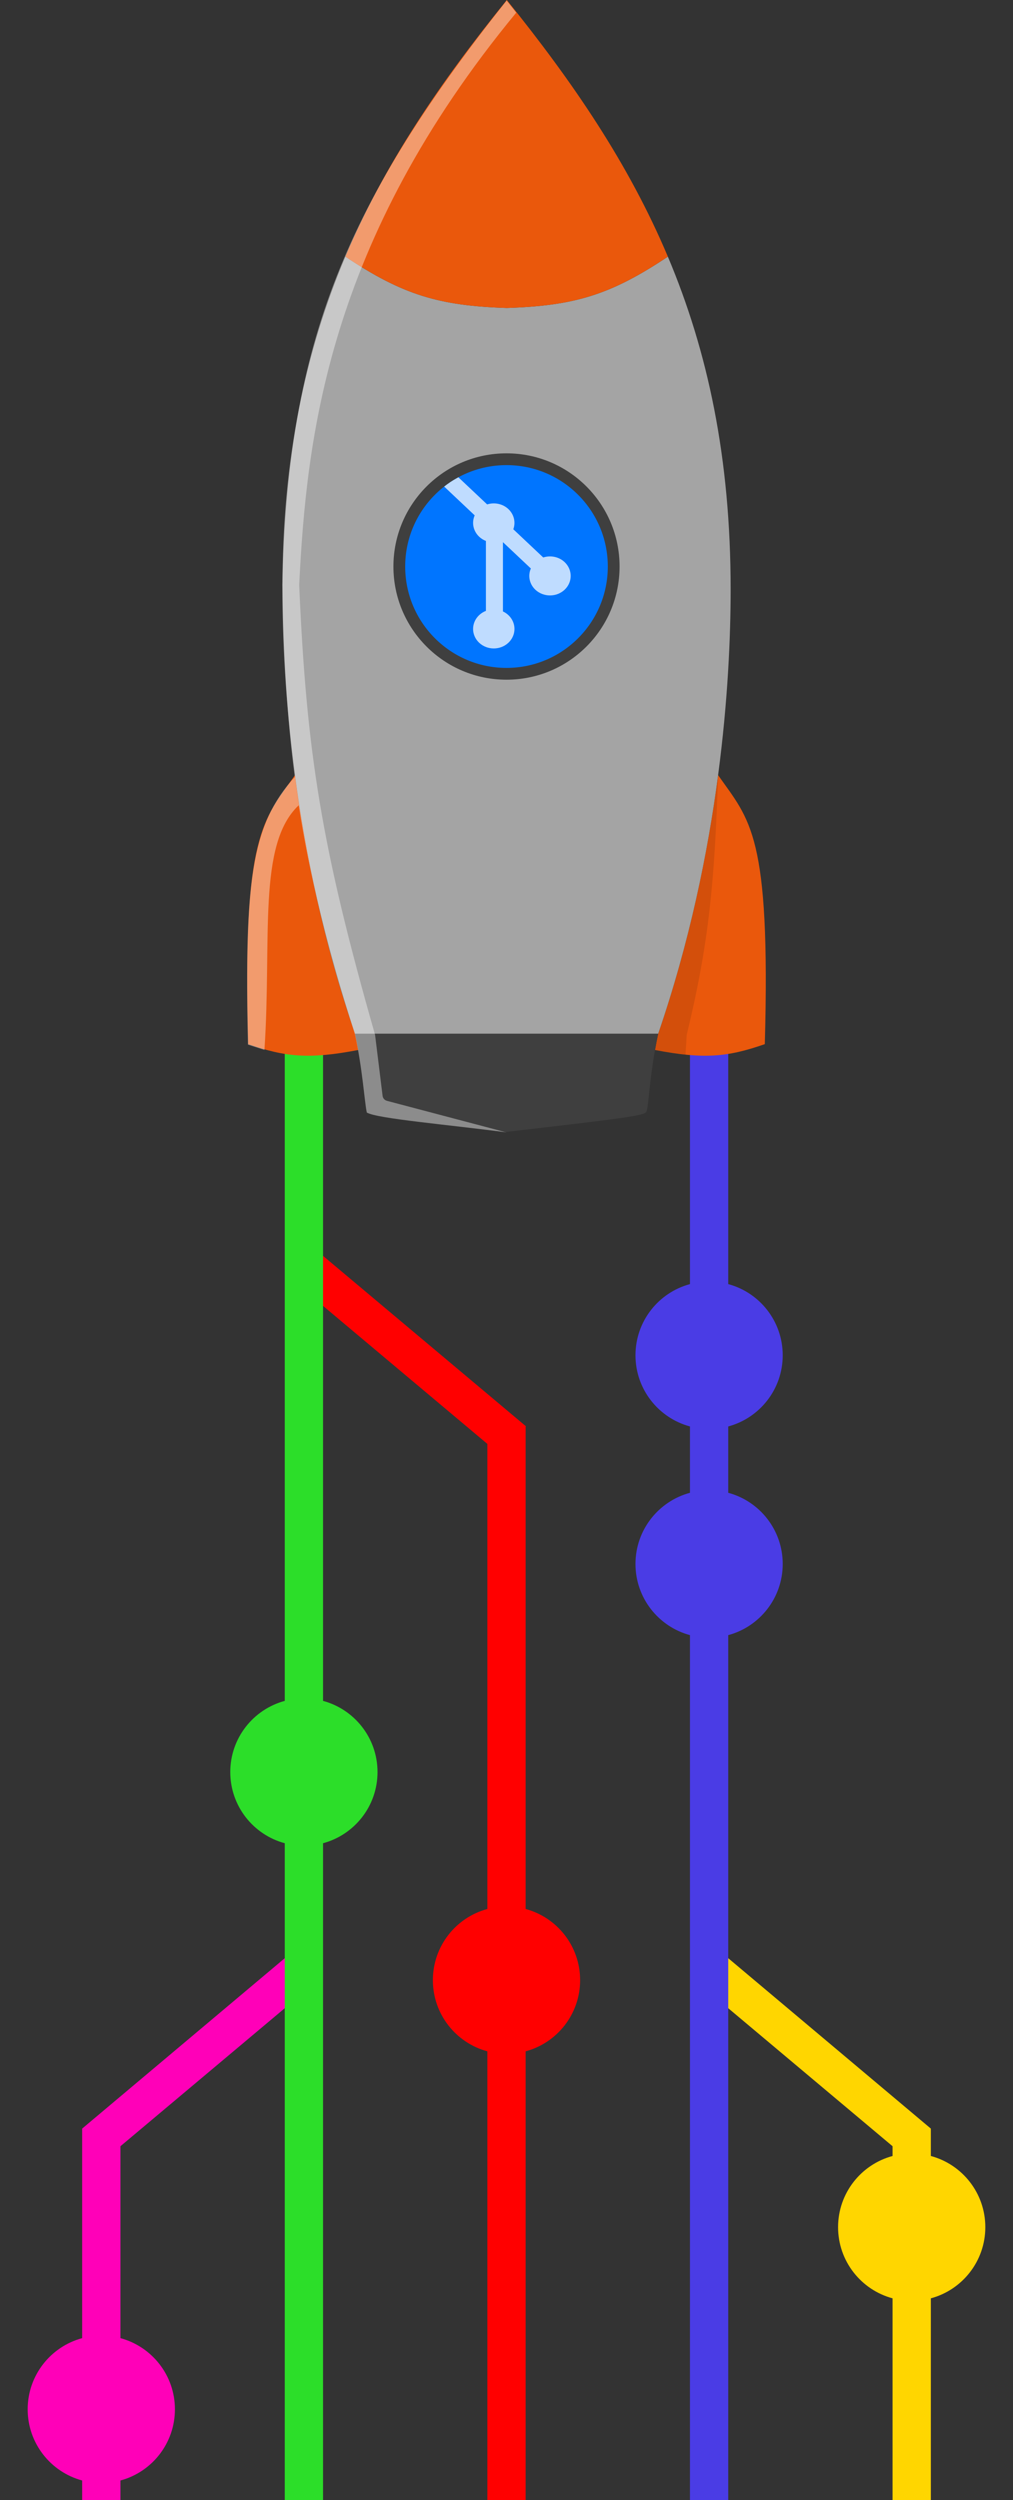 <svg width="1720" height="4241" viewBox="0 0 1720 4241" fill="none"
  xmlns="http://www.w3.org/2000/svg">
  <rect x="0" y="0" width="1720" height="4241" fill="#333333" stroke="none"/>
  <g clip-path="url(#rocket-with-graph-clip0_9_231)">
    <mask id="rocket-with-graph-mask0_9_231" style="mask-type:luminance" maskUnits="userSpaceOnUse"
      x="0" y="1770"
      width="1720" height="2471">
      <path d="M1720 1770H0V4241H1720V1770Z" fill="white" />
    </mask>
    <g mask="url(#rocket-with-graph-mask0_9_231)">
      <path
        d="M1182.56 3361.34L1224.34 3311.55L1580.5 3610.82V3623.25V3657.27C1633.78 3671.57 1673 3720.21 1673 3778C1673 3835.79 1633.78 3884.43 1580.5 3898.73V3932.12V3932.13V4241H1515.5V3932.13V3932.12V3898.73C1462.22 3884.43 1423 3835.79 1423 3778C1423 3720.21 1462.22 3671.57 1515.5 3657.27V3640.71L1182.56 3361.34Z"
        fill="#FFD600" />
      <path
        d="M139.5 3610.82V3623.25V3667.47V3932.12V3932.12V3966.27C86.222 3980.57 47 4029.2 47 4087C47 4144.8 86.222 4193.43 139.5 4207.73V4241H204.5V4207.73C257.778 4193.43 297 4144.8 297 4087C297 4029.2 257.778 3980.57 204.5 3966.27V3932.12V3932.12V3667.47V3640.71L537.437 3361.34L495.656 3311.55L139.5 3610.82Z"
        fill="#FF00B8" />
      <path
        d="M494.562 2169.97L536.344 2120.18L893.003 2419.45L892.5 2420.05V2476V2476.1V2829V3182V3238.27C945.777 3252.57 985 3301.21 985 3359C985 3416.79 945.777 3465.43 892.5 3479.73V3535V3888V4241H827.5V3888V3535V3479.73C774.222 3465.43 735 3416.79 735 3359C735 3301.21 774.222 3252.57 827.5 3238.27V3182V2829V2476.1V2476V2449.34L494.562 2169.97Z"
        fill="#FF0000" />
      <path
        d="M483.5 1770H548.5V2123V2476V2829V2885.27C601.778 2899.57 641 2948.21 641 3006C641 3063.79 601.778 3112.43 548.5 3126.73V3182V3535V3888V4241H483.5V3888V3535V3182V3126.73C430.222 3112.43 391 3063.79 391 3006C391 2948.21 430.222 2899.57 483.5 2885.27V2829V2476V2123V1770Z"
        fill="#2CDE29" />
      <path
        d="M1171.5 1770H1236.5V2123V2178.27C1289.78 2192.57 1329 2241.21 1329 2299C1329 2356.79 1289.78 2405.43 1236.5 2419.73V2476V2532.27C1289.78 2546.57 1329 2595.21 1329 2653C1329 2710.79 1289.78 2759.43 1236.5 2773.73V2829V3182V3535V3888V4241H1171.5V3888V3535V3182V2829V2773.73C1118.22 2759.43 1079 2710.79 1079 2653C1079 2595.21 1118.22 2546.57 1171.5 2532.27V2476V2419.73C1118.22 2405.43 1079 2356.79 1079 2299C1079 2241.21 1118.22 2192.57 1171.5 2178.27V2123V1770Z"
        fill="#4A3CE5" />
    </g>
    <path
      d="M602.864 1753.57C549.593 1599.04 518.52 1447.76 500.893 1314.9C446.644 1391.93 411.525 1414.61 421.414 1771.21C484.984 1793.26 525.073 1797.04 608.29 1781.13C606.716 1772.28 604.922 1763.07 602.864 1753.57Z"
      fill="#EA580C" />
    <path
      d="M1117.55 1753.57C1170.7 1599.04 1201.71 1447.76 1219.29 1314.9C1273.42 1391.93 1308.46 1414.61 1298.59 1771.21C1235.17 1793.26 1195.17 1797.04 1112.14 1781.13C1113.71 1772.28 1115.5 1763.07 1117.55 1753.57Z"
      fill="#EA580C" />
    <path
      d="M602.864 1753.57H860.503H1117.55C1170.7 1599.04 1201.71 1447.76 1219.29 1314.9C1235.96 1188.97 1240.58 1079.59 1240.58 999.679C1240.58 776.364 1201.65 595.681 1133.99 435.362C1036.47 500.48 975.025 518.677 860.503 522.434C745.719 518.677 684.13 500.48 586.394 435.362C518.58 595.681 479.559 776.364 479.559 999.679C479.558 1079.59 484.185 1188.97 500.893 1314.9C518.52 1447.76 549.593 1599.04 602.864 1753.57Z"
      fill="#A4A4A4" />
    <path
      d="M860.503 1753.57H602.864C604.922 1763.07 606.716 1772.28 608.29 1781.13C618.22 1836.92 619.41 1878.13 622.914 1885.83C625.921 1892.45 660.006 1896.85 860.503 1920C1060.54 1896.85 1094.55 1892.45 1097.55 1885.83C1101.05 1878.13 1102.23 1836.92 1112.14 1781.13C1113.71 1772.28 1115.5 1763.07 1117.55 1753.57H860.503Z"
      fill="#3F3F3F" />
    <path
      d="M860.503 0C747.748 139.545 653.129 277.592 586.394 435.362C684.13 500.48 745.719 518.677 860.503 522.434C975.025 518.677 1036.47 500.48 1133.99 435.362C1067.4 277.592 973.001 139.545 860.503 0Z"
      fill="#EA580C" />
    <path
      d="M860 1143C960.516 1143 1042 1061.52 1042 961C1042 860.484 960.516 779 860 779C759.484 779 678 860.484 678 961C678 1061.52 759.484 1143 860 1143Z"
      fill="#0075FF" stroke="#3F3F3F" stroke-width="20" />
    <path
      d="M636.857 1755.47L649.613 1858.94C650.114 1862.99 653.034 1866.34 656.987 1867.38L860.253 1921C758.566 1907.52 641.096 1897.81 622.769 1887.29C618.818 1867.22 615.221 1811.82 602.643 1754.46C554.676 1603.64 525.299 1482.46 507.228 1366.03C504.718 1349.86 502.593 1334.05 500.5 1318C486.995 1214.42 481.588 1111.61 479.372 992.195C489 598 573.5 360.5 860.253 1L876.5 21.5C555 411 520.5 744.5 508 992.195C520.5 1279 546.055 1437.66 636.857 1755.47Z"
      fill="white" fill-opacity="0.4" />
    <path
      d="M421.008 1772.07L449 1781C461.652 1592.9 436.536 1432.39 507.228 1366.03C504.718 1349.86 502.593 1334.05 500.5 1318C426.5 1399 415 1496 421.008 1772.07Z"
      fill="white" fill-opacity="0.4" />
    <path
      d="M827.153 855.677C833.352 853.693 840.016 853.384 846.391 854.783C852.767 856.182 858.6 859.234 863.231 863.594C867.887 867.986 871.137 873.523 872.61 879.574C874.083 885.624 873.719 891.943 871.559 897.807L922.392 945.688C928.617 943.651 935.327 943.307 941.75 944.698C948.173 946.088 954.051 949.156 958.709 953.549C961.971 956.623 964.56 960.272 966.325 964.288C968.091 968.304 969 972.609 969 976.956C969 981.303 968.091 985.607 966.325 989.624C964.56 993.64 961.971 997.289 958.709 1000.36C952.112 1006.57 943.17 1010.06 933.846 1010.06C924.522 1010.06 915.58 1006.57 908.984 1000.36C904.083 995.738 900.745 989.851 899.388 983.442C898.031 977.034 898.717 970.391 901.359 964.349L853.954 919.698V1037.22C858.958 1039.55 863.3 1042.97 866.623 1047.19C869.945 1051.42 872.151 1056.33 873.058 1061.52C873.965 1066.71 873.547 1072.02 871.839 1077.03C870.131 1082.03 867.182 1086.59 863.236 1090.3C859.973 1093.38 856.101 1095.82 851.838 1097.48C847.575 1099.14 843.007 1100 838.393 1100C833.779 1100 829.211 1099.14 824.948 1097.48C820.686 1095.82 816.813 1093.38 813.55 1090.3C810.287 1087.23 807.698 1083.58 805.932 1079.56C804.166 1075.55 803.256 1071.24 803.256 1066.89C803.256 1062.55 804.166 1058.24 805.932 1054.22C807.698 1050.21 810.287 1046.56 813.55 1043.49C816.838 1040.38 820.745 1037.92 825.047 1036.25V917.643C820.763 915.981 816.87 913.537 813.591 910.452C810.312 907.367 807.712 903.703 805.941 899.669C804.17 895.634 803.262 891.31 803.269 886.945C803.277 882.579 804.2 878.258 805.986 874.229L754.167 825.396C761.616 819.649 766.565 816.131 778.265 809.615L827.153 855.677Z"
      fill="white" fill-opacity="0.75" />
    <path
      d="M1117.5 1754C1171 1598.5 1203.5 1440.5 1219.3 1314.9C1213.28 1495.46 1204.06 1598.54 1166 1755.5L1164 1789C1144 1786.71 1134.5 1785.5 1112 1781C1113.92 1770.23 1115.01 1765.19 1117.5 1754Z"
      fill="black" fill-opacity="0.1" />
  </g>
  <defs>
    <clipPath class="rocket-with-graph-clip0_9_231">
      <rect width="1720" height="4241" fill="white" />
    </clipPath>
  </defs>
</svg>